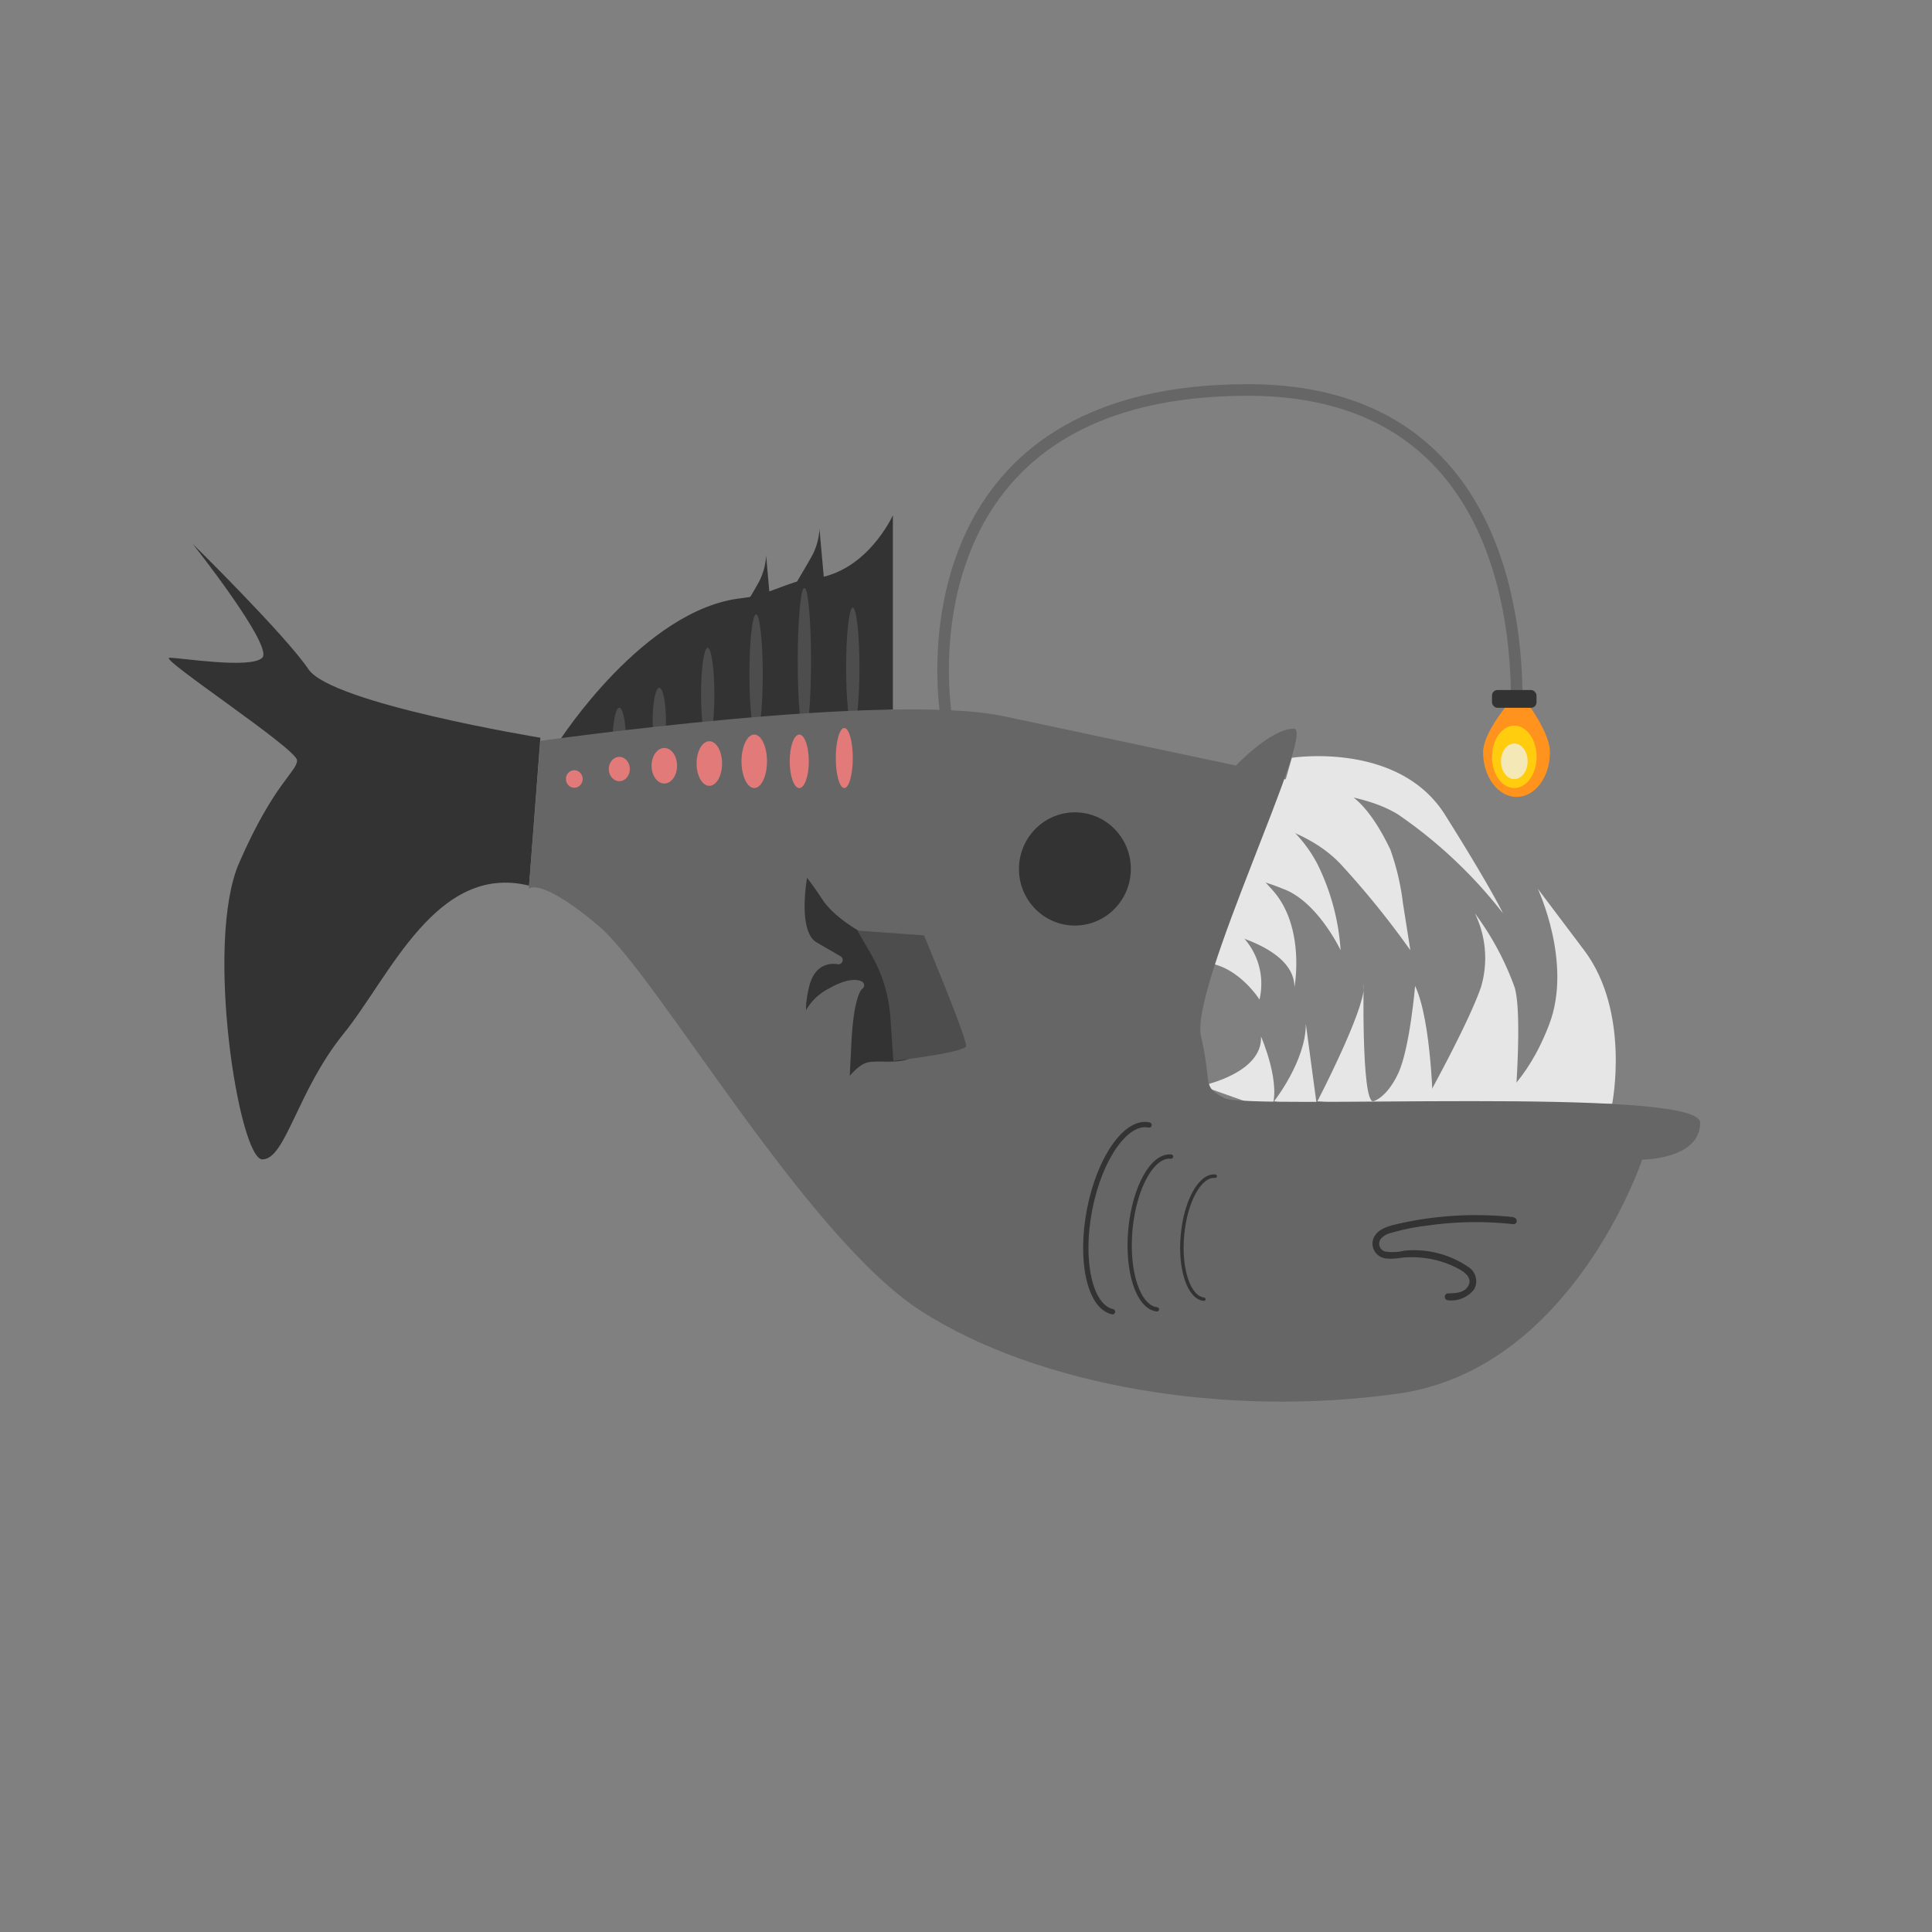 <svg id="Layer_1" data-name="Layer 1" xmlns="http://www.w3.org/2000/svg" viewBox="0 0 200 200"><rect x="0" y="0" width="200" height="200" fill="#808080" stroke="none"/><defs><style>.cls-1,.cls-6{fill:#333;}.cls-2{fill:#4d4d4d;}.cls-3{fill:none;stroke-miterlimit:10;stroke-width:1.2px;}.cls-3,.cls-6{stroke:#666;}.cls-4{fill:#e6e6e6;}.cls-5,.cls-7,.cls-8,.cls-9{fill:#666;}.cls-6,.cls-7,.cls-8,.cls-9{stroke-linecap:round;stroke-linejoin:round;}.cls-6{stroke-width:0.89px;}.cls-7,.cls-8,.cls-9{stroke:#333;}.cls-7{stroke-width:0.55px;}.cls-8{stroke-width:0.44px;}.cls-9{stroke-width:0.36px;}.cls-10{fill:#ff931e;}.cls-11{fill:#ff0;opacity:0.53;}.cls-12{fill:#f2f2f2;opacity:0.74;}.cls-13{fill:#e17a78;}</style></defs><path class="cls-1" d="M92.43,73.46,57.89,76.72S66.67,63,76.8,61.92c2.73-.29,4.92-1.81,7.16-2,5.74-.48,8.47-6.58,8.47-6.58Z"/><ellipse class="cls-2" cx="88.28" cy="69.12" rx="0.69" ry="6.22"/><ellipse class="cls-2" cx="83.27" cy="68.43" rx="0.69" ry="7.6"/><ellipse class="cls-2" cx="78.27" cy="69.81" rx="0.69" ry="6.22"/><ellipse class="cls-2" cx="73.26" cy="71.89" rx="0.69" ry="4.83"/><ellipse class="cls-2" cx="68.25" cy="74.65" rx="0.69" ry="3.45"/><ellipse class="cls-2" cx="64.11" cy="76.72" rx="0.69" ry="3.45"/><path class="cls-1" d="M55.94,76.37s-21.61-3.54-24-7.08-12-13-12-13,8.41,10.62,7.21,11.8-8.41,0-9.61,0,13.21,9.44,13.21,10.62-2.4,2.36-6,10.63,0,30.68,2.41,30.68,3.6-7.08,8.4-13,9.6-17.7,19.21-15.34Z"/><path class="cls-3" d="M156.76,77.43s4.83-37.06-27.58-37.06S96.76,66.64,98,74.52"/><path class="cls-4" d="M133.73,78.45s11.05-1.75,15.86,5.9,6,10.2,6,10.2a48.45,48.45,0,0,0-10.81-10.2c-4.24-2.7-12-2.55-12-2.55"/><path class="cls-4" d="M129.48,84.9s5.7.73,9.3,4.55A90.47,90.47,0,0,1,146,98.37l-.77-4.89a25.6,25.6,0,0,0-1.3-5.53c-1.07-2.25-2.9-5.36-5.14-6.15a30,30,0,0,0-8.4-1.27"/><path class="cls-4" d="M166.89,114.28s1.91-9.53-2.9-15.91L159.19,92s3.6,7.65,1.2,14-5.79,8.26-5.79,8.26"/><path class="cls-4" d="M156.79,114.94s.85-10,0-12.74a29.59,29.59,0,0,0-4.11-7.65,10.59,10.59,0,0,1,.64,7.61C152,106,147.54,114,147.54,114"/><path class="cls-4" d="M131.89,114s3.29-4.15,3.29-8l1.2,8.92"/><path class="cls-4" d="M136.38,114s4.8-9.25,4.8-11.8-.33,12.14,1,11.8c0,0,1.36-.33,2.56-2.88s1.75-9.06,1.75-9.06c1.74,3.68,1.86,12.88,1.86,12.88"/><path class="cls-4" d="M136.38,89.45a23.53,23.53,0,0,1,2.4,8.92s-2.4-5.1-6-6.37a18,18,0,0,0-4.8-1.27l2.71-7.07h0A13.87,13.87,0,0,1,136.38,89.45Z"/><path class="cls-4" d="M125.93,95.19a7.08,7.08,0,0,1,4.45,8.28s-2.4-3.82-6-3.82S125.93,95.19,125.93,95.19Z"/><path class="cls-4" d="M123.17,95.82S134,97.1,134,102.2c0,0,1.2-6.38-2.4-10.2a17,17,0,0,0-4.8-3.82l-3.61,6.37"/><path class="cls-4" d="M124.37,112.4s6.34-1.26,6.17-5.1c0,0,2.24,5.1,1,7.64"/><path class="cls-5" d="M55.94,76.7s36-5.1,48-2.55l24,5.1s3.6-3.82,6-3.82-10.81,26.77-9.61,31.87,0,5.1,2.41,6.37S176,112.4,176,116.22s-6,3.82-6,3.82-7.21,21.67-25.22,24.22-37.35-.84-49.35-8.49S68,100.92,61.94,95.82,54.74,92,54.74,92Z"/><ellipse class="cls-1" cx="111.27" cy="89.95" rx="5.86" ry="5.79" transform="translate(16.95 197.54) rotate(-87.71)"/><path class="cls-6" d="M90.3,96.62S86.9,95,85.49,92.85s-2.21-3-2.21-3-1.46,6.6,1,8.07l2.51,1.46s-2.7-.63-3.48,2.73.12,3.56.12,3.56a5.2,5.2,0,0,1,2.58-2.94c2.18-1.26,3-.73,3-.73s-1,.38-1.3,5.59l-.26,5.2s1.29-2,2.38-2.35,4.69.46,5.08-1.22"/><path class="cls-7" d="M115.17,135.79c-2.35-.52-3.41-5.26-2.37-10.6s3.8-9.25,6.15-8.73"/><path class="cls-8" d="M119.77,135.54c-1.93-.2-3.16-3.9-2.75-8.27s2.29-7.74,4.21-7.54"/><path class="cls-9" d="M124.62,134.49c-1.55-.16-2.54-3.14-2.21-6.66s1.84-6.23,3.39-6.07"/><path class="cls-1" d="M156.69,126a36.36,36.36,0,0,0-8.66.1,33.53,33.53,0,0,0-3.83.72c-.92.24-1.93.66-2.11,1.72a1.56,1.56,0,0,0,1.42,1.74,6.38,6.38,0,0,0,1.63-.09,10.49,10.49,0,0,1,1.94,0,10,10,0,0,1,4,1.21c.6.34,1.35.92.92,1.7s-1.38.77-2.14.79a.36.36,0,0,0,0,.71,3,3,0,0,0,2.75-1.14,1.75,1.75,0,0,0-.6-2.3,10,10,0,0,0-6.63-1.69,4.9,4.9,0,0,1-2,.08.83.83,0,0,1-.34-1.41,2,2,0,0,1,.93-.5,23.08,23.08,0,0,1,3.87-.78,35.26,35.26,0,0,1,8.83-.13c.45,0,.45-.66,0-.71Z"/><path class="cls-10" d="M153.53,77.89c0-2.55,3.92-6.46,3.69-6.46s3.23,3.91,3.23,6.46S158.9,82.5,157,82.5,153.53,80.44,153.53,77.89Z"/><ellipse class="cls-11" cx="156.76" cy="78.35" rx="2.31" ry="3.23"/><ellipse class="cls-12" cx="156.76" cy="78.81" rx="1.38" ry="1.84"/><ellipse class="cls-13" cx="87.4" cy="78.47" rx="0.88" ry="3.11"/><ellipse class="cls-13" cx="78.08" cy="78.81" rx="1.32" ry="2.77"/><ellipse class="cls-13" cx="82.74" cy="78.81" rx="0.99" ry="2.77"/><ellipse class="cls-13" cx="73.43" cy="79.04" rx="1.32" ry="2.31"/><ellipse class="cls-13" cx="68.77" cy="79.27" rx="1.32" ry="1.84"/><ellipse class="cls-13" cx="64.11" cy="79.61" rx="1.09" ry="1.26"/><ellipse class="cls-13" cx="59.45" cy="80.64" rx="0.87" ry="0.91"/><rect class="cls-1" x="154.45" y="71.43" width="4.61" height="1.84" rx="0.57"/><path class="cls-1" d="M84.83,54.74a6.53,6.53,0,0,1-.69,2.64c-.31.62-2.29,3.93-2.29,3.93l3.48-1Z"/><path class="cls-1" d="M79.31,57.5a6.72,6.72,0,0,1-.7,2.65c-.31.61-2.29,3.92-2.29,3.92l3.48-1Z"/><path class="cls-2" d="M88.75,96.33l1.42,2.45a15.09,15.09,0,0,1,2,6.54l.31,4.51s7.36-.86,7.52-1.53-4.35-11.47-4.35-11.47Z"/></svg>